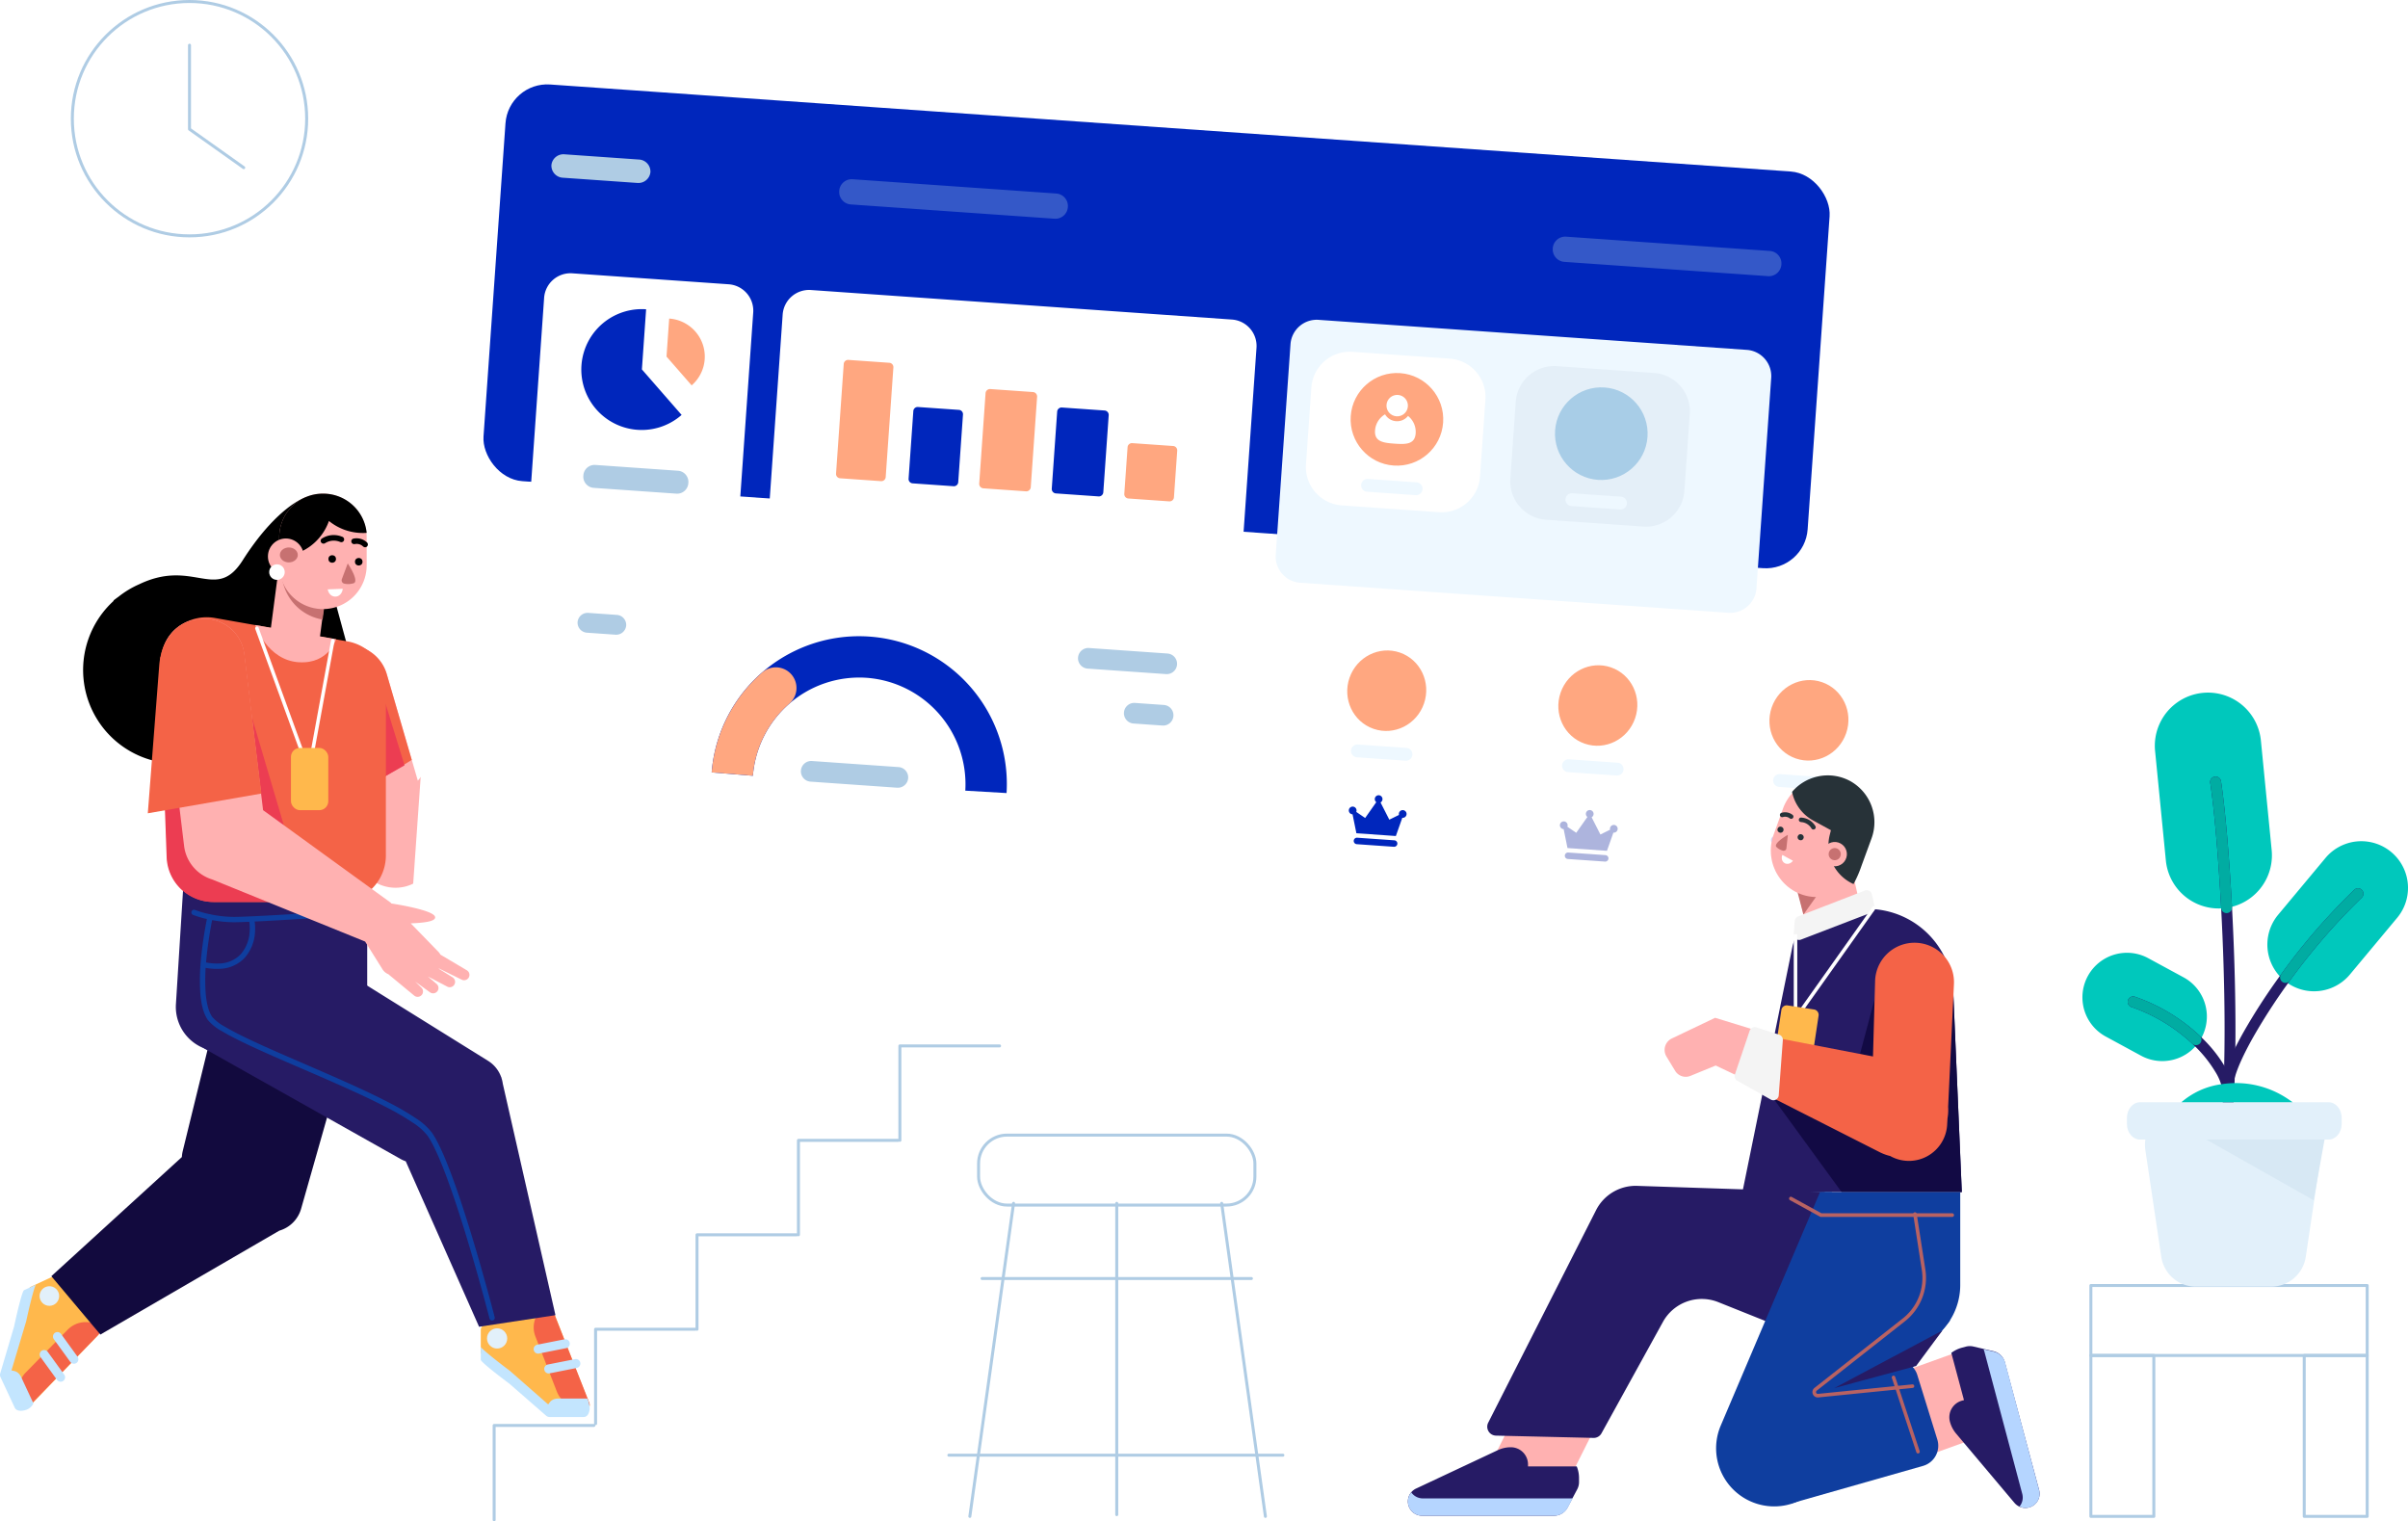 <svg xmlns="http://www.w3.org/2000/svg" xmlns:xlink="http://www.w3.org/1999/xlink" width="805.828" height="509.089" viewBox="0 0 805.828 509.089">
  <defs>
    <filter id="Path" x="201.563" y="42.152" width="272.019" height="209.066" filterUnits="userSpaceOnUse">
      <feOffset dy="3" input="SourceAlpha"/>
      <feGaussianBlur stdDeviation="18" result="blur"/>
      <feFlood flood-color="#3421e5" flood-opacity="0.102"/>
      <feComposite operator="in" in2="blur"/>
      <feComposite in="SourceGraphic"/>
    </filter>
    <filter id="Path-2" x="139.644" y="167.866" width="304.156" height="164.353" filterUnits="userSpaceOnUse">
      <feOffset dy="9" input="SourceAlpha"/>
      <feGaussianBlur stdDeviation="10.5" result="blur-2"/>
      <feFlood flood-color="#3421e5" flood-opacity="0.102"/>
      <feComposite operator="in" in2="blur-2"/>
      <feComposite in="SourceGraphic"/>
    </filter>
    <filter id="Path-3" x="121.969" y="36.586" width="183.898" height="202.904" filterUnits="userSpaceOnUse">
      <feOffset dy="3" input="SourceAlpha"/>
      <feGaussianBlur stdDeviation="18" result="blur-3"/>
      <feFlood flood-color="#3421e5" flood-opacity="0.102"/>
      <feComposite operator="in" in2="blur-3"/>
      <feComposite in="SourceGraphic"/>
    </filter>
    <filter id="Rectangle_969" x="402.941" y="185.643" width="116.574" height="136.986" filterUnits="userSpaceOnUse">
      <feOffset dy="3" input="SourceAlpha"/>
      <feGaussianBlur stdDeviation="8.5" result="blur-4"/>
      <feFlood flood-color="#1d5ae8" flood-opacity="0.161"/>
      <feComposite operator="in" in2="blur-4"/>
      <feComposite in="SourceGraphic"/>
    </filter>
    <filter id="Rectangle_969-2" x="473.768" y="190.596" width="116.574" height="136.986" filterUnits="userSpaceOnUse">
      <feOffset dy="3" input="SourceAlpha"/>
      <feGaussianBlur stdDeviation="8.5" result="blur-5"/>
      <feFlood flood-color="#1d5ae8" flood-opacity="0.161"/>
      <feComposite operator="in" in2="blur-5"/>
      <feComposite in="SourceGraphic"/>
    </filter>
    <filter id="Rectangle_969-3" x="543.598" y="195.479" width="118.569" height="137.125" filterUnits="userSpaceOnUse">
      <feOffset dy="3" input="SourceAlpha"/>
      <feGaussianBlur stdDeviation="8.5" result="blur-6"/>
      <feFlood flood-color="#1d5ae8" flood-opacity="0.161"/>
      <feComposite operator="in" in2="blur-6"/>
      <feComposite in="SourceGraphic"/>
    </filter>
  </defs>
  <g id="Illustration_1" data-name="Illustration 1" transform="translate(-451.17 -256.007)">
    <g id="Group" transform="translate(496.17 304)">
      <g id="tangga" transform="translate(120.364 301.992)">
        <path id="Path-4" data-name="Path" d="M0,31.6V0H33.36" transform="translate(0 127)" fill="none" stroke="#afcce4" stroke-linecap="round" stroke-linejoin="round" stroke-miterlimit="10" stroke-width="1"/>
        <path id="Path-5" data-name="Path" d="M0,31.6V0H33.36" transform="translate(33.945 94.811)" fill="none" stroke="#afcce4" stroke-linecap="round" stroke-linejoin="round" stroke-miterlimit="10" stroke-width="1"/>
        <path id="Path-6" data-name="Path" d="M0,31.6V0H33.36" transform="translate(67.89 63.208)" fill="none" stroke="#afcce4" stroke-linecap="round" stroke-linejoin="round" stroke-miterlimit="10" stroke-width="1"/>
        <path id="Path-7" data-name="Path" d="M0,31.6V0H33.36" transform="translate(101.834 31.604)" fill="none" stroke="#afcce4" stroke-linecap="round" stroke-linejoin="round" stroke-miterlimit="10" stroke-width="1"/>
        <path id="Path-8" data-name="Path" d="M0,31.6V0H33.36" transform="translate(135.779)" fill="none" stroke="#afcce4" stroke-linecap="round" stroke-linejoin="round" stroke-miterlimit="10" stroke-width="1"/>
      </g>
      <g id="kakimeja2" transform="translate(654.702 382.172)">
        <rect id="Rectangle" width="92.47" height="23.41" stroke-width="1" stroke="#afcce4" stroke-linecap="round" stroke-linejoin="round" stroke-miterlimit="10" fill="none"/>
        <rect id="Rectangle-2" data-name="Rectangle" width="21.069" height="53.843" transform="translate(0 23.41)" stroke-width="1" stroke="#afcce4" stroke-linecap="round" stroke-linejoin="round" stroke-miterlimit="10" fill="none"/>
        <rect id="Rectangle-3" data-name="Rectangle" width="21.069" height="53.843" transform="translate(71.401 23.41)" stroke-width="1" stroke="#afcce4" stroke-linecap="round" stroke-linejoin="round" stroke-miterlimit="10" fill="none"/>
      </g>
      <g id="clock" transform="translate(-20.793 -47.493)">
        <circle id="Oval" cx="39.212" cy="39.212" r="39.212" fill="none" stroke="#afcce4" stroke-linecap="round" stroke-linejoin="round" stroke-miterlimit="10" stroke-width="1"/>
        <path id="Path-9" data-name="Path" d="M0,0V28.092L18.143,40.968" transform="translate(39.212 14.631)" fill="none" stroke="#afcce4" stroke-linecap="round" stroke-linejoin="round" stroke-miterlimit="10" stroke-width="1"/>
      </g>
      <g id="chair" transform="translate(272.53 331.84)">
        <path id="Path-10" data-name="Path" d="M14.631,0,0,104.761" transform="translate(7.023 22.825)" fill="none" stroke="#afcce4" stroke-linecap="round" stroke-linejoin="round" stroke-miterlimit="10" stroke-width="1"/>
        <path id="Path-11" data-name="Path" d="M0,0,14.631,104.761" transform="translate(91.3 22.825)" fill="none" stroke="#afcce4" stroke-linecap="round" stroke-linejoin="round" stroke-miterlimit="10" stroke-width="1"/>
        <path id="Path-12" data-name="Path" d="M.5,0V104.175" transform="translate(55.684 22.825)" fill="none" stroke="#afcce4" stroke-linecap="round" stroke-linejoin="round" stroke-miterlimit="10" stroke-width="1"/>
        <path id="Path-13" data-name="Path" d="M0,.5H90.129" transform="translate(11.12 47.491)" fill="none" stroke="#afcce4" stroke-linecap="round" stroke-linejoin="round" stroke-miterlimit="10" stroke-width="1"/>
        <path id="Path-14" data-name="Path" d="M0,.5H111.784" transform="translate(0 106.602)" fill="none" stroke="#afcce4" stroke-linecap="round" stroke-linejoin="round" stroke-miterlimit="10" stroke-width="1"/>
        <rect id="Rectangle-4" data-name="Rectangle" width="92.47" height="23.41" rx="9.5" transform="translate(9.949)" stroke-width="1" stroke="#afcce4" stroke-linecap="round" stroke-linejoin="round" stroke-miterlimit="10" fill="none"/>
      </g>
      <g id="women1" transform="translate(-55 -8)">
        <g id="tangan2" transform="translate(113.094 167.356)">
          <path id="Path-15" data-name="Path" d="M.542,17.228a13.44,13.44,0,1,1,25.8-7.542L36.736,45.335,53.517,24.27,57.129,18.2c.246-5.587.929-16.573,2.489-15.6,1.271.795,1.766,4.986,1.959,8.13l.515-.864.053.041,4.437-7.876a1.791,1.791,0,0,1,3.081-.069l8.165,13.082a1.793,1.793,0,0,1-.143,2.1L70.041,26.33a1.785,1.785,0,0,1-.657.5l-4.565,6.023-24,41.719a13.445,13.445,0,0,1-24.468-3.111Z" transform="translate(0 8.562)" fill="#ffb1b1"/>
          <path id="Path-16" data-name="Path" d="M4.251,13.21a2.253,2.253,0,1,1-3.911-2.23L6.648.845A1.792,1.792,0,0,1,9.76,2.619Z" transform="translate(65.934 0)" fill="#c77171"/>
          <path id="Path-17" data-name="Path" d="M4.221,16.793A2.323,2.323,0,1,1,.565,13.935L12.175.5a1.451,1.451,0,0,1,2.284,1.785Z" transform="translate(68.613 0.833)" fill="#c77171"/>
          <path id="Path-18" data-name="Path" d="M4.218,15A2.44,2.44,0,1,1,.839,11.483L13.609.389a1.588,1.588,0,0,1,2.2,2.286Z" transform="translate(70.699 7.516)" fill="#c77171"/>
          <path id="Path-19" data-name="Path" d="M3.671,13.864a2.243,2.243,0,1,1-2.7-3.577L15.485.265a1.5,1.5,0,0,1,1.8,2.384Z" transform="translate(69.376 15.387)" fill="#c77171"/>
          <path id="Path-20" data-name="Path" d="M34.7,38.365,26.342,9.687a13.44,13.44,0,1,0-25.8,7.542L10.978,53.02Z" transform="translate(0 8.562)" fill="#f46347"/>
          <path id="Path-21" data-name="Path" d="M31.762,28.728,22.91,0,0,5.727,9.893,41.134Z" transform="translate(0.521 20.016)" fill="#ec3d52"/>
        </g>
        <path id="rambut" d="M74.847,0C71.666.795,62.918,6.143,53.376,21.172c-4.772,7.516-9.117,6.781-14.911,5.8C33.422,26.12,27.28,25.082,18.8,29.138a31.251,31.251,0,0,0-6.9,4.144q-.867.62-1.762,1.31l.081.118A31.311,31.311,0,1,0,62.52,60.37l28.727-.135Z" transform="translate(37.816 126.36)"/>
        <g id="kaki1" transform="translate(10 270.679)">
          <path id="Path-22" data-name="Path" d="M17.069.643,30.824,17.076a1.785,1.785,0,0,1-.084,2.387L7.883,43.187A1.8,1.8,0,0,1,4.96,42.7L.167,32.435a1.79,1.79,0,0,1-.094-1.263L4.722,15.5C5.559,11.58,7.4,3.664,8.046,3.362l6.887-3.2A1.8,1.8,0,0,1,17.069.643Z" transform="translate(2.08 116.631)" fill="#ffb84c"/>
          <path id="Path-23" data-name="Path" d="M25.442.544a8.465,8.465,0,0,0-9.025,1.983L2.373,16.86a8.267,8.267,0,0,0,.178,11.768l.008.008a1.791,1.791,0,0,0,.991-.524L26.571,4.371a1.775,1.775,0,0,0,.084-2.387Z" transform="translate(6.248 131.731)" fill="#f46347"/>
          <path id="Path-24" data-name="Path" d="M11.976,0,8.04,1.827c-.651.3-2.486,8.224-3.323,12.146L.074,29.653a1.783,1.783,0,0,0,.094,1.263l4.79,10.272c.407.876,1.8,1.345,3.846.655,1.532-.517,2.445-2.013,2.342-2.235L7.11,30.952C5.86,28.271,3.745,29,3.875,28.562l4.883-16.32C9.54,8.625,11.146,1.745,11.976,0Z" transform="translate(0 119.235)" fill="#c3e5fe"/>
          <path id="Path-25" data-name="Path" d="M7.887,10.325a1.489,1.489,0,0,1-2.081-.334L.284,2.365A1.491,1.491,0,1,1,2.7.617L8.221,8.243A1.491,1.491,0,0,1,7.887,10.325Z" transform="translate(17.72 135.066)" fill="#c3e5fe"/>
          <path id="Path-26" data-name="Path" d="M7.887,10.325a1.49,1.49,0,0,1-2.081-.332L.284,2.365A1.491,1.491,0,0,1,2.7.616L8.221,8.243A1.489,1.489,0,0,1,7.887,10.325Z" transform="translate(13.28 141.078)" fill="#c3e5fe"/>
          <circle id="Oval-2" data-name="Oval" cx="3.28" cy="3.28" r="3.28" transform="translate(18.115 118.65) rotate(65.046)" fill="#e2f0fa"/>
          <path id="Path-27" data-name="Path" d="M76.824,1.948A10.757,10.757,0,0,0,60.215,8.2L43.973,74.49a10.755,10.755,0,0,0-.295,2.016L0,116.371,16.407,135.9,76.29,101.134a10.686,10.686,0,0,0,7.307-7.37L102.163,28.47a10.735,10.735,0,0,0-4.18-11.734Z" transform="translate(17.181 0)" fill="#120a3e"/>
        </g>
        <path id="pinggul" d="M2.41,13.911A14.882,14.882,0,0,1,18.168.026L50.011,1.893A14.866,14.866,0,0,1,64.042,16.7V52.854A14.871,14.871,0,0,1,49.135,67.688H14.909A14.865,14.865,0,0,1,.029,51.931Z" transform="translate(68.839 244.126)" fill="#261b65"/>
        <g id="badan" transform="translate(63.63 166.544)">
          <path id="Path-28" data-name="Path" d="M.011,16.122A15.541,15.541,0,0,1,18.237.241L62.662,8.088A15.546,15.546,0,0,1,75.5,23.4V79.733a15.543,15.543,0,0,1-15.536,15.55H17.876A15.542,15.542,0,0,1,2.349,80.3Z" transform="translate(0 0)" fill="#f46347"/>
          <path id="Path-29" data-name="Path" d="M14.741,12.472C4.032,11.892,0,0,0,0L27.075,4.751S24.69,13.009,14.741,12.472Z" transform="translate(31.762 2.603)" fill="#ffb1b1"/>
          <path id="Path-30" data-name="Path" d="M48.944,86.953H17.623A15.54,15.54,0,0,1,2.137,71.93L.482,26.248,0,5.1,23.244,0Z" transform="translate(0 8.331)" fill="#ec3d52"/>
          <path id="Path-31" data-name="Path" d="M.386.037a.586.586,0,0,1,.757.353L17.808,46.1,25.384,4.667a.591.591,0,1,1,1.161.217L18.578,48.456a.589.589,0,0,1-1.134.1L.036.8A.6.6,0,0,1,.386.037Z" transform="translate(31.762 3.124)" fill="#fff"/>
          <rect id="Rectangle-5" data-name="Rectangle" width="12.496" height="20.827" rx="3" transform="translate(43.737 43.737)" fill="#ffb84c"/>
        </g>
        <g id="kaki2" transform="translate(73.523 264.431)">
          <path id="Path-32" data-name="Path" d="M1.34,5.577,22.188.061a1.8,1.8,0,0,1,2.144,1.086L36.323,31.92a1.8,1.8,0,0,1-1.681,2.445H23.228a1.809,1.809,0,0,1-1.193-.449L9.685,23.066C6.457,20.646,0,15.63,0,14.911v-7.6A1.8,1.8,0,0,1,1.34,5.577Z" transform="translate(97.365 133.293)" fill="#ffb84c"/>
          <path id="Path-33" data-name="Path" d="M2.558.539a8.174,8.174,0,0,0-2,8.894L7.781,28a8.486,8.486,0,0,0,10.89,4.78l.011,0a1.722,1.722,0,0,0-.062-1.106L6.554,1.137A1.822,1.822,0,0,0,4.4.06Z" transform="translate(115.069 133.293)" fill="#f46347"/>
          <path id="Path-34" data-name="Path" d="M0,0V4.277c0,.707,6.407,5.648,9.61,8.03L21.866,22.988a1.8,1.8,0,0,0,1.185.442H34.378c.965,0,1.771-.589,2.069-2.652,0-1.767-.652-3.535-.9-3.535H26.006c-2.956,0-3.188,2.192-3.528,1.9L9.741,7.974C6.792,5.769,1.234,1.469,0,0Z" transform="translate(97.365 146.31)" fill="#c3e5fe"/>
          <path id="Path-35" data-name="Path" d="M5.417,15.585A10.765,10.765,0,0,0,5.469,34.3L70.51,70.89a10.71,10.71,0,0,0,1.75.788L96.8,127.045l25.559-3.879L104.733,45.7a10.953,10.953,0,0,0-.426-1.873l-.077-.338-.03.025a10.626,10.626,0,0,0-4.43-5.477L41.218,1.611A10.659,10.659,0,0,0,30.3,1.4Z" transform="translate(0 12.496)" fill="#261b65"/>
          <path id="Path-36" data-name="Path" d="M12.056,1.222a1.506,1.506,0,0,1-1.166,1.766L1.754,4.8A1.476,1.476,0,0,1,.027,3.6,1.5,1.5,0,0,1,1.194,1.837L10.33.028A1.476,1.476,0,0,1,12.056,1.222Z" transform="translate(115.069 143.706)" fill="#c3e5fe"/>
          <path id="Path-37" data-name="Path" d="M12.056,1.22a1.506,1.506,0,0,1-1.167,1.766L1.754,4.8A1.475,1.475,0,0,1,.027,3.6,1.506,1.506,0,0,1,1.193,1.836L10.33.028A1.476,1.476,0,0,1,12.056,1.22Z" transform="translate(118.606 150.338)" fill="#c3e5fe"/>
          <circle id="Oval-3" data-name="Oval" cx="3.384" cy="3.384" r="3.384" transform="translate(99.45 140.061)" fill="#e2f0fa"/>
          <path id="Shape" d="M100.638,137.458h0a.894.894,0,0,1-.864-.672l-.037-.141c-.024-.095-.06-.234-.109-.418l-.073-.279c-.091-.347-.206-.788-.345-1.317-.316-1.2-.844-3.174-1.559-5.793-1.2-4.407-3.1-11.17-5.274-18.366-2.437-8.056-4.715-14.959-6.771-20.517-2.552-6.9-4.754-11.715-6.545-14.3a19.66,19.66,0,0,0-5-4.445,86.249,86.249,0,0,0-8.76-5.1C58.508,62.574,49.98,58.8,41.776,55.238q-1.879-.815-3.749-1.622l-.9-.388-.064-.027c-6.757-2.918-13.139-5.674-18.45-8.2-3.559-1.691-6.3-3.116-8.368-4.358a15.953,15.953,0,0,1-4.727-3.752c-1.384-1.97-2.241-5.051-2.546-9.157a69.608,69.608,0,0,1,.267-11.457c.369-3.917.93-7.528,1.335-9.867.184-1.063.374-2.1.567-3.07l.023-.112c.009-.047.018-.089.026-.129A33.669,33.669,0,0,1,.562,1.724.893.893,0,0,1,.065.562a.891.891,0,0,1,1.16-.5A31.814,31.814,0,0,0,6.2,1.492h.039a1,1,0,0,1,.2.021.93.93,0,0,1,.209.074,38.777,38.777,0,0,0,7.64.8C20.181,2.386,44.483.827,56.511,0l.06,0a.9.9,0,0,1,.892.834.892.892,0,0,1-.83.952c-12.054.826-36.416,2.388-42.341,2.388a40.3,40.3,0,0,1-7.35-.71l0,.016c-.014.067-.028.136-.042.21-.1.5-.3,1.548-.559,3.027-.4,2.321-.955,5.894-1.317,9.73A67.8,67.8,0,0,0,4.758,27.6c.281,3.777,1.03,6.556,2.226,8.259a14.776,14.776,0,0,0,4.182,3.247c2.022,1.212,4.709,2.611,8.217,4.277,5.317,2.526,11.692,5.278,18.442,8.193l1.053.455L42.486,53.6c8.233,3.57,16.794,7.364,23.634,10.92a87.8,87.8,0,0,1,8.942,5.211,21,21,0,0,1,5.467,4.9c1.876,2.713,4.147,7.659,6.752,14.7,2.066,5.588,4.356,12.525,6.805,20.619,1.74,5.752,3.518,11.947,5.286,18.412.568,2.078,1.123,4.14,1.562,5.808.182.684.324,1.227.417,1.587l0,.008,0,.007.055.212q.033.127.054.209l.036.143s0,0-.843.219l.844-.217a.895.895,0,0,1-.865,1.118Z" transform="translate(0.521 0)" fill="#0f3e9f"/>
          <path id="Path-38" data-name="Path" d="M16.367.021a.9.9,0,0,1,1.075.687L16.559.9l.883-.191V.718l0,.02q.005.025.014.07c.012.06.027.144.044.252.035.215.08.523.116.906a17.638,17.638,0,0,1,.026,3.08,14.226,14.226,0,0,1-3.423,8.414,11.982,11.982,0,0,1-8.654,3.707,19.2,19.2,0,0,1-3.454-.172c-.437-.061-.791-.126-1.038-.177-.124-.026-.221-.048-.289-.063l-.08-.019L.688,16.73l-.007,0h0s0,0,.226-.87l-.227.869a.9.9,0,1,1,.453-1.737h0l.013,0,.059.014c.053.012.135.03.242.052.214.044.53.1.926.159a17.428,17.428,0,0,0,3.123.156,10.189,10.189,0,0,0,7.378-3.1A12.438,12.438,0,0,0,15.846,4.9a15.823,15.823,0,0,0-.022-2.765c-.033-.342-.071-.611-.1-.791-.015-.091-.027-.159-.036-.2,0-.022-.007-.039-.009-.048V1.089h0A.9.9,0,0,1,16.367.021Z" transform="translate(4.165 2.603)" fill="#0f3e9f"/>
        </g>
        <g id="kepala" transform="translate(99.93 125.189)">
          <path id="Path-39" data-name="Path" d="M2.432,7.253a8.332,8.332,0,0,1,16.524,2.16L16.521,28.044,0,25.856Z" transform="translate(0.542 20.445)" fill="#ffb1b1"/>
          <path id="Path-40" data-name="Path" d="M13.718,24.472A16.447,16.447,0,0,1,0,8.167V2.672A9.086,9.086,0,0,1,7.642.082a9.284,9.284,0,0,1,7.9,10.447Z" transform="translate(4.315 17.667)" fill="#c77171"/>
          <path id="Path-41" data-name="Path" d="M0,14.753a14.632,14.632,0,1,1,29.263,0v9.121A14.632,14.632,0,1,1,0,23.874Z" transform="translate(3.512)" fill="#ffb1b1"/>
          <path id="Path-42" data-name="Path" d="M0,21.069A17.849,17.849,0,0,0,16.636,9.144a17.92,17.92,0,0,0,11.357,4.025c.426,0,.85-.015,1.269-.043A14.6,14.6,0,0,0,14.663,0,14.576,14.576,0,0,0,0,14.486Z" transform="translate(3.512)"/>
          <circle id="Oval-4" data-name="Oval" cx="6" cy="6" r="6" transform="translate(-0.269 15.01)" fill="#ffb1b1"/>
          <ellipse id="Oval-5" data-name="Oval" cx="3" cy="2.5" rx="3" ry="2.5" transform="translate(3.731 18.01)" fill="#c77171"/>
          <circle id="Oval-6" data-name="Oval" cx="2.603" cy="2.603" r="2.603" transform="translate(0.149 23.652)" fill="#fff"/>
        </g>
        <g id="wajah" transform="translate(117.307 139.05)">
          <circle id="Oval-7" data-name="Oval" cx="1.263" cy="1.263" r="1.263" transform="translate(2.552 6.789) rotate(-2.186)"/>
          <circle id="Oval-8" data-name="Oval" cx="1.263" cy="1.263" r="1.263" transform="translate(11.434 7.714) rotate(-2.186)"/>
          <path id="Path-43" data-name="Path" d="M4.095,6.609C5.548,5.9,3.321,1.909,2.027,0L.08,5.223A1.143,1.143,0,0,0,.952,6.791,6.135,6.135,0,0,0,4.095,6.609Z" transform="translate(7.031 9.488)" fill="#c77171"/>
          <path id="Shape-2" data-name="Shape" d="M14.869,4.08a.967.967,0,0,1-.624-.229l-.192-.162A3.084,3.084,0,0,0,11.534,3l-.155.026a.96.96,0,0,1-1.105-.762.912.912,0,0,1,.147-.7.921.921,0,0,1,.608-.384l.153-.027a5.011,5.011,0,0,1,4.093,1.125l.192.162a.939.939,0,0,1,.333.647.911.911,0,0,1-.22.672A.934.934,0,0,1,14.869,4.08ZM.962,2.874a.971.971,0,0,1-.821-.456.924.924,0,0,1-.115-.712.911.911,0,0,1,.424-.57L.661,1.01A7.242,7.242,0,0,1,4.358,0,7.356,7.356,0,0,1,6.851.435L7.227.57a.945.945,0,0,1,.583,1.2.929.929,0,0,1-.878.614.959.959,0,0,1-.325-.057l-.376-.134A5.448,5.448,0,0,0,4.385,1.87a5.342,5.342,0,0,0-2.731.747l-.211.125A.942.942,0,0,1,.962,2.874Z" transform="translate(0 0)"/>
          <path id="Path-44" data-name="Path" d="M5.048,0,0,.193C.664,3.537,4.642,3.385,5.048,0Z" transform="translate(2.352 17.978)" fill="#fff"/>
        </g>
        <g id="Groupe_1594" data-name="Groupe 1594" transform="matrix(0.998, 0.07, -0.07, 0.998, 168.416, -27.761)">
          <rect id="Rectangle_1" data-name="Rectangle 1" width="471" height="312" rx="14" transform="translate(-0.26 0.199)" fill="#fff"/>
          <rect id="Rectangle_2" data-name="Rectangle 2" width="444" height="133" rx="14" transform="translate(12.74 14.199)" fill="#0026bc"/>
          <path id="Path-45" data-name="Path" d="M0,3.923A4.041,4.041,0,0,1,4.15,0h24.9A4.041,4.041,0,0,1,33.2,3.923a4.042,4.042,0,0,1-4.15,3.925H4.15A4.042,4.042,0,0,1,0,3.923Z" transform="translate(29.047 37.157)" fill="#afcce4"/>
          <path id="Path-46" data-name="Path" d="M0,4.226A4.186,4.186,0,0,1,4.145,0H72.523a4.186,4.186,0,0,1,4.145,4.226,4.185,4.185,0,0,1-4.145,4.225H4.145A4.185,4.185,0,0,1,0,4.226Z" transform="translate(125.683 38.731)" fill="#afcce4" opacity="0.3"/>
          <path id="Path-47" data-name="Path" d="M0,4.226A4.186,4.186,0,0,1,4.145,0H72.523a4.186,4.186,0,0,1,4.145,4.226,4.185,4.185,0,0,1-4.145,4.225H4.145A4.185,4.185,0,0,1,0,4.226Z" transform="translate(365.119 41.193)" fill="#afcce4" opacity="0.3"/>
          <g id="Groupe_1552" data-name="Groupe 1552" transform="translate(108.836 73.507)">
            <g transform="matrix(1, -0.07, 0.07, 1, -267.72, -74.66)" filter="url(#Path)">
              <path id="Path-48" data-name="Path" d="M0,8.8A8.812,8.812,0,0,1,8.824,0h140.46a8.813,8.813,0,0,1,8.824,8.8V81.457a8.813,8.813,0,0,1-8.824,8.8H8.824A8.812,8.812,0,0,1,0,81.457Z" transform="matrix(1, 0.07, -0.07, 1, 261.86, 93.15)" fill="#fff"/>
            </g>
            <path id="Path-49" data-name="Path" d="M0,1.471A1.459,1.459,0,0,1,1.448,0H15.2a1.46,1.46,0,0,1,1.448,1.471V38.217A1.46,1.46,0,0,1,15.2,39.688H1.448A1.459,1.459,0,0,1,0,38.217Z" transform="translate(22.403 25.604)" fill="#ffa780"/>
            <path id="Path-50" data-name="Path" d="M0,1.462A1.456,1.456,0,0,1,1.448,0H15.2a1.455,1.455,0,0,1,1.448,1.462V24.141A1.456,1.456,0,0,1,15.2,25.6H1.448A1.457,1.457,0,0,1,0,24.141Z" transform="translate(46.728 39.688)" fill="#0026bc"/>
            <path id="Path-51" data-name="Path" d="M0,1.479A1.492,1.492,0,0,1,1.5,0H15.78a1.492,1.492,0,0,1,1.5,1.479V31.807a1.493,1.493,0,0,1-1.5,1.479H1.5A1.493,1.493,0,0,1,0,31.807Z" transform="translate(70.413 32.007)" fill="#ffa780"/>
            <path id="Path-52" data-name="Path" d="M0,1.478A1.49,1.49,0,0,1,1.5,0H15.78a1.491,1.491,0,0,1,1.5,1.478V27.328a1.491,1.491,0,0,1-1.5,1.478H1.5A1.49,1.49,0,0,1,0,27.328Z" transform="translate(94.737 36.486)" fill="#0026bc"/>
            <path id="Path-53" data-name="Path" d="M0,1.485A1.466,1.466,0,0,1,1.448,0H15.2a1.466,1.466,0,0,1,1.446,1.485V17.078A1.466,1.466,0,0,1,15.2,18.563H1.448A1.466,1.466,0,0,1,0,17.078Z" transform="translate(119.062 46.729)" fill="#ffa780"/>
          </g>
          <g id="Groupe_1556" data-name="Groupe 1556" transform="translate(31.046 176.399)">
            <path id="Path-54" data-name="Path" d="M0,4.226A4.186,4.186,0,0,1,4.146,0H48.373a4.186,4.186,0,0,1,4.146,4.226,4.186,4.186,0,0,1-4.146,4.226H4.146A4.186,4.186,0,0,1,0,4.226Z" transform="translate(20.335 17.823)" fill="rgba(255,255,255,0.3)"/>
            <path id="Path-55" data-name="Path" d="M0,4.226A4.2,4.2,0,0,1,4.176,0H54.985a4.2,4.2,0,0,1,4.176,4.226,4.2,4.2,0,0,1-4.176,4.226H4.176A4.2,4.2,0,0,1,0,4.226Z" transform="translate(7.054 80.607)" fill="rgba(255,255,255,0.3)"/>
            <g transform="matrix(1, -0.07, 0.07, 1, -189.93, -177.55)" filter="url(#Path-2)">
              <path id="Path-56" data-name="Path" d="M0,8.3A8.3,8.3,0,0,1,8.3,0h219.2a8.3,8.3,0,0,1,8.3,8.3V76.813a8.3,8.3,0,0,1-8.3,8.3H8.3a8.3,8.3,0,0,1-8.3-8.3Z" transform="matrix(1, 0.07, -0.07, 1, 177.08, 190.37)" fill="#fff"/>
            </g>
            <path id="Path-57" data-name="Path" d="M49.44,13.829A35.7,35.7,0,0,0,13.828,49.175L0,49.012a49.442,49.442,0,0,1,98.88,0l-13.829.163A35.694,35.694,0,0,0,49.44,13.829Z" transform="translate(65.69 14.521)" fill="#0026bc"/>
            <path id="Path-58" data-name="Path" d="M24.316,2.024a6.917,6.917,0,0,0-9.779,0A49.559,49.559,0,0,0,0,36.566l13.828.163A35.728,35.728,0,0,1,24.316,11.8,6.916,6.916,0,0,0,24.316,2.024Z" transform="translate(65.689 26.968)" fill="#ffa780"/>
            <path id="Path-59" data-name="Path" d="M0,3.448A3.454,3.454,0,0,1,3.458,0H29.744a3.449,3.449,0,1,1,0,6.9H3.458A3.454,3.454,0,0,1,0,3.448Z" transform="translate(185.247 13.207)" fill="#afcce4"/>
            <path id="Path-60" data-name="Path" d="M13.144,6.9H3.459a3.45,3.45,0,1,1,0-6.9h9.684a3.45,3.45,0,1,1,0,6.9Z" transform="translate(201.847 30.455)" fill="#afcce4"/>
            <path id="Path-61" data-name="Path" d="M12.9,6.64H3.4A3.36,3.36,0,0,1,0,3.32,3.359,3.359,0,0,1,3.4,0H12.9a3.359,3.359,0,0,1,3.4,3.32A3.36,3.36,0,0,1,12.9,6.64Z" transform="translate(17.424 13.207)" fill="#afcce4"/>
            <path id="Path-62" data-name="Path" d="M0,3.457A3.457,3.457,0,0,1,3.458,0H32.5a3.457,3.457,0,1,1,0,6.915H3.458A3.458,3.458,0,0,1,0,3.457Z" transform="translate(95.425 57.393)" fill="#afcce4"/>
          </g>
          <g id="Groupe_1553" data-name="Groupe 1553" transform="translate(29.047 73.507)">
            <g transform="matrix(1, -0.07, 0.07, 1, -187.93, -74.66)" filter="url(#Path-3)">
              <path id="Path-63" data-name="Path" d="M0,8.8A8.807,8.807,0,0,1,8.814,0H60.96a8.806,8.806,0,0,1,8.813,8.8V81.457a8.806,8.806,0,0,1-8.813,8.8H8.814A8.807,8.807,0,0,1,0,81.457Z" transform="matrix(1, 0.07, -0.07, 1, 182.26, 87.59)" fill="#fff"/>
            </g>
            <path id="Path-64" data-name="Path" d="M34.565,34.421A20.206,20.206,0,1,1,10.7,2.38,20.316,20.316,0,0,1,20.248,0V20.164Z" transform="translate(14.723 13.443)" fill="#0026bc"/>
            <path id="Path-65" data-name="Path" d="M0,0A12.846,12.846,0,0,1,7.113,2.148,12.758,12.758,0,0,1,11.827,7.87a12.7,12.7,0,0,1,.73,7.366,12.745,12.745,0,0,1-3.5,6.527L0,12.748Z" transform="translate(42.887 16.003)" fill="#ffa780"/>
            <path id="Path-66" data-name="Path" d="M0,3.841A3.757,3.757,0,0,1,3.668,0H31.539a3.757,3.757,0,0,1,3.668,3.841,3.757,3.757,0,0,1-3.668,3.841H3.668A3.757,3.757,0,0,1,0,3.841Z" transform="translate(17.923 66.572)" fill="#afcce4"/>
          </g>
          <path id="Path-67" data-name="Path" d="M0,8.594A8.8,8.8,0,0,1,9,0H152.188a8.8,8.8,0,0,1,9,8.594v70.96a8.8,8.8,0,0,1-9,8.594H9a8.8,8.8,0,0,1-9-8.594Z" transform="translate(279.853 74.738)" fill="#eef8ff"/>
          <g id="Groupe_1" data-name="Groupe 1" transform="translate(287.83 84.612)">
            <path id="Path-68" data-name="Path" d="M0,12.873A12.873,12.873,0,0,1,12.873,0H45.486A12.873,12.873,0,0,1,58.359,12.873V38.62A12.874,12.874,0,0,1,45.486,51.493H12.873A12.874,12.874,0,0,1,0,38.62Z" transform="translate(0 0)" fill="#fff"/>
            <ellipse id="Oval-9" data-name="Oval" cx="15.491" cy="15.491" rx="15.491" ry="15.491" transform="translate(13.801 5.998)" fill="#ffa780"/>
            <ellipse id="Oval-10" data-name="Oval" cx="3.585" cy="3.585" rx="3.585" ry="3.585" transform="translate(25.476 13.321)" fill="#fff"/>
            <path id="Path-69" data-name="Path" d="M2.961,0A6.806,6.806,0,0,0,0,5.619C0,9.381,3.05,9.562,6.811,9.562s6.811-.181,6.811-3.943A6.805,6.805,0,0,0,10.661,0,4.655,4.655,0,0,1,6.811,2.035,4.654,4.654,0,0,1,2.961,0Z" transform="translate(22.251 20.095)" fill="#fff"/>
            <path id="Path-70" data-name="Path" d="M0,2.145A2.146,2.146,0,0,1,2.145,0H18.452a2.145,2.145,0,0,1,0,4.291H2.145A2.146,2.146,0,0,1,0,2.145Z" transform="translate(18.881 42.052)" fill="#eef8ff"/>
          </g>
          <g id="Groupe_1554" data-name="Groupe 1554" transform="translate(356.359 84.612)">
            <path id="Path-71" data-name="Path" d="M0,12.873A12.873,12.873,0,0,1,12.873,0H45.486A12.873,12.873,0,0,1,58.359,12.873V38.62A12.874,12.874,0,0,1,45.486,51.493H12.873A12.874,12.874,0,0,1,0,38.62Z" transform="translate(0 0)" fill="#e4eff8"/>
            <ellipse id="Oval-11" data-name="Oval" cx="15.491" cy="15.491" rx="15.491" ry="15.491" transform="translate(13.801 5.998)" fill="#a8cde7"/>
            <path id="Path-72" data-name="Path" d="M0,2.145A2.146,2.146,0,0,1,2.145,0H18.452a2.145,2.145,0,0,1,0,4.291H2.145A2.146,2.146,0,0,1,0,2.145Z" transform="translate(18.881 42.052)" fill="#eef8ff"/>
          </g>
          <g id="Groupe_1557" data-name="Groupe 1557" transform="translate(289.116 176.6)">
            <g transform="matrix(1, -0.07, 0.07, 1, -448, -177.75)" filter="url(#Rectangle_969)">
              <rect id="Rectangle_969-4" data-name="Rectangle 969" width="60" height="82" rx="11" transform="matrix(1, 0.07, -0.07, 1, 434.16, 208.14)" fill="#fff"/>
            </g>
            <g id="ornament1" transform="matrix(0.966, 0.259, -0.259, 0.966, 21.722, 3.838)">
              <ellipse id="Oval-12" data-name="Oval" cx="13.177" cy="13.491" rx="13.177" ry="13.491" transform="translate(0)" fill="#ffa780"/>
            </g>
            <path id="Path-73" data-name="Path" d="M0,2.145A2.146,2.146,0,0,1,2.145,0H18.452a2.145,2.145,0,0,1,0,4.291H2.145A2.146,2.146,0,0,1,0,2.145Z" transform="translate(20.429 38.909)" fill="#eef8ff"/>
            <g id="royal-crown-svgrepo-com" transform="translate(21.104 55.347)">
              <path id="Tracé_230" data-name="Tracé 230" d="M135.494,809.135a1.084,1.084,0,0,0-1.085-1.085H121.985a1.085,1.085,0,1,0,0,2.169H134.41A1.085,1.085,0,0,0,135.494,809.135Z" transform="translate(-118.516 -793.375)" fill="#0026bc"/>
              <path id="Tracé_231" data-name="Tracé 231" d="M1.292,70.831a.448.448,0,0,0,.051,0l1.72,6.223H16.3l1.72-6.223.051,0a1.29,1.29,0,1,0-1.29-1.29,1.255,1.255,0,0,0,.063.4l-3.11,1.818L10.4,66.214a1.29,1.29,0,1,0-1.424,0L5.63,71.756,2.52,69.937a1.313,1.313,0,0,0,.063-.4,1.291,1.291,0,1,0-1.292,1.29Z" transform="translate(-0.002 -63.85)" fill="#0026bc"/>
            </g>
          </g>
          <g id="Groupe_1558" data-name="Groupe 1558" transform="translate(359.347 176.6)">
            <g transform="matrix(1, -0.07, 0.07, 1, -518.23, -177.75)" filter="url(#Rectangle_969-2)">
              <rect id="Rectangle_969-5" data-name="Rectangle 969" width="60" height="82" rx="11" transform="matrix(1, 0.07, -0.07, 1, 504.99, 213.1)" fill="#fff"/>
            </g>
            <g id="ornament1-2" data-name="ornament1" transform="matrix(0.966, 0.259, -0.259, 0.966, 22.276, 3.838)">
              <ellipse id="Oval-13" data-name="Oval" cx="13.177" cy="13.491" rx="13.177" ry="13.491" transform="translate(0)" fill="#ffa780"/>
            </g>
            <path id="Path-74" data-name="Path" d="M0,2.145A2.146,2.146,0,0,1,2.145,0H18.452a2.145,2.145,0,0,1,0,4.291H2.145A2.146,2.146,0,0,1,0,2.145Z" transform="translate(20.982 38.909)" fill="#eef8ff"/>
            <g id="royal-crown-svgrepo-com-2" data-name="royal-crown-svgrepo-com" transform="translate(21.657 55.347)" opacity="0.71">
              <path id="Tracé_230-2" data-name="Tracé 230" d="M135.494,809.135a1.084,1.084,0,0,0-1.085-1.085H121.985a1.085,1.085,0,1,0,0,2.169H134.41A1.085,1.085,0,0,0,135.494,809.135Z" transform="translate(-118.516 -793.375)" fill="#8c96cf"/>
              <path id="Tracé_231-2" data-name="Tracé 231" d="M1.292,70.831a.448.448,0,0,0,.051,0l1.72,6.223H16.3l1.72-6.223.051,0a1.29,1.29,0,1,0-1.29-1.29,1.255,1.255,0,0,0,.063.4l-3.11,1.818L10.4,66.214a1.29,1.29,0,1,0-1.424,0L5.63,71.756,2.52,69.937a1.313,1.313,0,0,0,.063-.4,1.291,1.291,0,1,0-1.292,1.29Z" transform="translate(-0.002 -63.85)" fill="#8c96cf"/>
            </g>
          </g>
          <g id="Groupe_1559" data-name="Groupe 1559" transform="translate(429.577 176.6)">
            <g transform="matrix(1, -0.07, 0.07, 1, -588.46, -177.75)" filter="url(#Rectangle_969-3)">
              <rect id="Rectangle_969-6" data-name="Rectangle 969" width="62" height="82" rx="11" transform="matrix(1, 0.07, -0.07, 1, 574.82, 217.98)" fill="#fff"/>
            </g>
            <g id="ornament1-3" data-name="ornament1" transform="matrix(0.966, 0.259, -0.259, 0.966, 22.829, 3.838)">
              <ellipse id="Oval-14" data-name="Oval" cx="13.177" cy="13.491" rx="13.177" ry="13.491" transform="translate(0)" fill="#ffa780"/>
            </g>
            <path id="Path-75" data-name="Path" d="M0,2.145A2.146,2.146,0,0,1,2.145,0H18.452a2.145,2.145,0,0,1,0,4.291H2.145A2.146,2.146,0,0,1,0,2.145Z" transform="translate(21.536 38.909)" fill="#eef8ff"/>
            <g id="royal-crown-svgrepo-com-3" data-name="royal-crown-svgrepo-com" transform="translate(22.211 55.347)">
              <path id="Tracé_230-3" data-name="Tracé 230" d="M135.494,809.135a1.084,1.084,0,0,0-1.085-1.085H121.985a1.085,1.085,0,1,0,0,2.169H134.41A1.085,1.085,0,0,0,135.494,809.135Z" transform="translate(-118.516 -793.375)" fill="#d0d6fe"/>
              <path id="Tracé_231-3" data-name="Tracé 231" d="M1.292,70.831a.448.448,0,0,0,.051,0l1.72,6.223H16.3l1.72-6.223.051,0a1.29,1.29,0,1,0-1.29-1.29,1.255,1.255,0,0,0,.063.4l-3.11,1.818L10.4,66.214a1.29,1.29,0,1,0-1.424,0L5.63,71.756,2.52,69.937a1.313,1.313,0,0,0,.063-.4,1.291,1.291,0,1,0-1.292,1.29Z" transform="translate(-0.002 -63.85)" fill="#d0d6fe"/>
            </g>
          </g>
        </g>
        <g id="tangan1" transform="translate(59.464 167.065)">
          <path id="Path-76" data-name="Path" d="M.1,15.129A13.413,13.413,0,0,1,11.8.2l.853-.1A13.408,13.408,0,0,1,27.573,11.8l6.315,52.243L76.551,94.959l.3.313c1.258.192,14.024,2.19,14.59,4.457.4,1.592-3.934,2.014-8.134,2.191l9.227,9.5a4.2,4.2,0,0,1,.707.969l8.824,5.225a1.792,1.792,0,0,1-1.705,3.15l-7.618-3.75-.068.078,4.626,2.886a1.792,1.792,0,0,1-1.778,3.109L89.038,119.7l2.91,2.472a1.792,1.792,0,0,1-2.212,2.817l-4.942-3.583,2.123,2.065a1.8,1.8,0,0,1-2.395,2.671l-8.709-7.2-.023-.019a4.168,4.168,0,0,1-2.069-1.845l-5.685-9.071L16.824,87.215A13.413,13.413,0,0,1,7.455,76Z" transform="translate(4.687 0)" fill="#ffb1b1"/>
          <path id="Path-77" data-name="Path" d="M38.009,58.479,0,65.084,3.812,15.722c.6-8.078,5.2-14.627,12.62-15.52l.86-.1a13.511,13.511,0,0,1,15.05,11.75Z" transform="translate(0 0)" fill="#f46347"/>
        </g>
      </g>
      <g id="plant1" transform="translate(651.778 183.77)">
        <path id="Path-78" data-name="Path" d="M.086,19.533a17.789,17.789,0,1,1,35.408-3.481L39.1,52.7A17.789,17.789,0,1,1,3.692,56.186Z" transform="translate(24.328 0)" fill="#00c8bc"/>
        <path id="Path-79" data-name="Path" d="M1.543.022A1.826,1.826,0,0,1,3.626,1.544C4.914,9.836,6.342,25.657,7.314,43.8c1.311,24.432,1.791,53.254-.07,73.783a1.822,1.822,0,0,1-3.629-.33c1.838-20.263,1.369-48.875.059-73.258C2.7,25.886,1.285,10.21.021,2.1A1.824,1.824,0,0,1,1.543.022Z" transform="translate(42.841 28.088)" fill="#261b65"/>
        <path id="Path-80" data-name="Path" d="M1.543.022A1.826,1.826,0,0,1,3.626,1.544C4.914,9.836,6.342,25.657,7.314,43.8a1.823,1.823,0,0,1-3.64.2C2.7,25.886,1.285,10.21.021,2.1A1.824,1.824,0,0,1,1.543.022Z" transform="translate(42.841 28.088)" fill="#01aca2"/>
        <path id="Path-81" data-name="Path" d="M.13,13.432A11.705,11.705,0,0,1,11.706,0H47.559A11.705,11.705,0,0,1,59.136,13.432L53.81,49.118A11.707,11.707,0,0,1,42.233,59.1h-25.2A11.707,11.707,0,0,1,5.456,49.118Z" transform="translate(21.031 139.672)" fill="#e2f0fa"/>
        <path id="Path-82" data-name="Path" d="M0,5.206C0,2.33,1.966,0,4.389,0H67.48c2.411,0,4.378,2.33,4.378,5.206V7.29c0,2.875-1.966,5.206-4.378,5.206H4.389C1.966,12.5,0,10.165,0,7.29Z" transform="translate(14.992 137.069)" fill="#e2f0fa"/>
        <path id="Path-83" data-name="Path" d="M35.923,20.306,39.575,0H0Z" transform="translate(41.551 149.565)" fill="#d7e8f4"/>
        <path id="Path-84" data-name="Path" d="M19.439,5.616a15.621,15.621,0,1,1,24,20.008L27.621,44.594a15.621,15.621,0,1,1-24-20.008Z" transform="translate(61.991 49.728)" fill="#00c8bc"/>
        <path id="Path-85" data-name="Path" d="M7.805,28.025A14.913,14.913,0,0,1,22.027,1.809L33.943,8.271A14.915,14.915,0,1,1,19.709,34.487Z" transform="translate(0 87.006)" fill="#00c8bc"/>
        <path id="Path-86" data-name="Path" d="M46.1.567a1.818,1.818,0,0,1-.07,2.576,209.54,209.54,0,0,0-24,27.712A200.923,200.923,0,0,0,9.769,49.71C6.562,55.391,4.432,60.1,3.589,63.218a1.825,1.825,0,0,1-3.523-.953c.972-3.572,3.289-8.6,6.531-14.347a201.123,201.123,0,0,1,12.5-19.21A212.412,212.412,0,0,1,43.527.5,1.82,1.82,0,0,1,46.1.567Z" transform="translate(47.537 65.476)" fill="#261b65"/>
        <path id="Path-87" data-name="Path" d="M27.357.567a1.818,1.818,0,0,1-.07,2.576,209.54,209.54,0,0,0-24,27.712A1.819,1.819,0,1,1,.354,28.708,212.412,212.412,0,0,1,24.782.5,1.82,1.82,0,0,1,27.357.567Z" transform="translate(66.281 65.476)" fill="#01aca2"/>
        <path id="Path-88" data-name="Path" d="M.1,1.239A1.821,1.821,0,0,1,2.4.1a60.939,60.939,0,0,1,21.76,13.118,46.093,46.093,0,0,1,8.229,10.061,21.258,21.258,0,0,1,3.277,10.011,1.826,1.826,0,0,1-3.652.074,17.76,17.76,0,0,0-2.762-8.242,42.546,42.546,0,0,0-7.6-9.247A57.193,57.193,0,0,0,1.246,3.549,1.815,1.815,0,0,1,.1,1.239Z" transform="translate(15.256 101.663)" fill="#261b65"/>
        <path id="Path-89" data-name="Path" d="M.1,1.239A1.821,1.821,0,0,1,2.4.1a60.939,60.939,0,0,1,21.76,13.118,1.826,1.826,0,0,1-2.5,2.657A57.193,57.193,0,0,0,1.246,3.549,1.815,1.815,0,0,1,.1,1.239Z" transform="translate(15.256 101.663)" fill="#01aca2"/>
        <path id="Path-90" data-name="Path" d="M36.075,5.6l1.159.809H0A25.767,25.767,0,0,1,13.227.4l.691-.1A31.129,31.129,0,0,1,36.075,5.6Z" transform="translate(33.217 130.662)" fill="#00c8bc"/>
      </g>
      <g id="kepala-2" data-name="kepala" transform="translate(547.6 211.457)">
        <path id="Path-91" data-name="Path" d="M0,0H19.665l6.087,26.922H6.087Z" transform="translate(5.853 24.347)" fill="#ffb1b1"/>
        <path id="Path-92" data-name="Path" d="M0,10.819,16.387,0V1.8L2.73,21.069Z" transform="translate(8.194 25.517)" fill="#c77171"/>
        <path id="Path-93" data-name="Path" d="M4.051,10.252a15.358,15.358,0,0,1,21.88-8.338A15.608,15.608,0,0,1,33.02,20.851l-3.126,8.7a15.358,15.358,0,0,1-21.88,8.336A15.607,15.607,0,0,1,.925,18.946Z" transform="translate(0 0.936)" fill="#ffb1b1"/>
        <path id="Path-94" data-name="Path" d="M20.566,36.378A38.815,38.815,0,0,0,23.225,30.3l3.343-9.135a15.737,15.737,0,0,0-7.121-19.26A15.733,15.733,0,0,0,0,5.523a14.071,14.071,0,0,0,7.035,9.569L13,18.355l-.392,1.59A14.192,14.192,0,0,0,20.566,36.378Z" transform="translate(7.108 0)" fill="#273238"/>
        <circle id="Oval-15" data-name="Oval" cx="4.071" cy="4.071" r="4.071" transform="matrix(0.877, 0.48, -0.48, 0.877, 19.771, 20.839)" fill="#ffb1b1"/>
        <circle id="Oval-16" data-name="Oval" cx="2.035" cy="2.035" r="2.035" transform="matrix(0.877, 0.48, -0.48, 0.877, 20.576, 23.602)" fill="#c77171"/>
        <circle id="Oval-17" data-name="Oval" cx="1.018" cy="1.018" r="1.018" transform="matrix(0.877, 0.48, -0.48, 0.877, 9.577, 19.323)" fill="#273238"/>
        <circle id="Oval-18" data-name="Oval" cx="1.018" cy="1.018" r="1.018" transform="matrix(0.877, 0.48, -0.48, 0.877, 2.837, 16.796)" fill="#273238"/>
        <path id="Path-95" data-name="Path" d="M.13,4.022C-.664,2.992,2.378.912,4,0L3.523,4.467a.92.92,0,0,1-1.192.817A4.937,4.937,0,0,1,.13,4.022Z" transform="translate(1.699 19.906)" fill="#c77171"/>
        <path id="Shape-3" data-name="Shape" d="M11.23,5.775a.766.766,0,0,1-.648-.35l-.107-.168A4.332,4.332,0,0,0,7.328,3.307l-.319-.039a.759.759,0,0,1-.514-.286.736.736,0,0,1-.154-.549A.758.758,0,0,1,7.1,1.773a.788.788,0,0,1,.092.005l.32.039a5.852,5.852,0,0,1,4.258,2.64l.106.166a.732.732,0,0,1,.1.563.746.746,0,0,1-.34.473A.77.77,0,0,1,11.23,5.775ZM3.774,2.2a.766.766,0,0,1-.457-.15l-.1-.075a2.491,2.491,0,0,0-2.066-.406l-.2.047a.784.784,0,0,1-.187.023.759.759,0,0,1-.741-.569A.731.731,0,0,1,.1.516.763.763,0,0,1,.58.166l.2-.048A4.054,4.054,0,0,1,4.131.778l.1.075A.741.741,0,0,1,4.387,1.9.764.764,0,0,1,3.774,2.2Z" transform="translate(3.032 12.353)" fill="#273238"/>
        <path id="Path-96" data-name="Path" d="M.182,0,3.753,1.955C2.072,4.128-.743,2.588.182,0Z" transform="translate(3.659 26.625)" fill="#fff"/>
      </g>
      <g id="badan-2" data-name="badan" transform="translate(538.092 249.887)">
        <path id="Path-97" data-name="Path" d="M16.706,12.8a12.558,12.558,0,0,1,9.26-9.685L35.012.859A28.664,28.664,0,0,1,70.538,27.517l2.879,67.245H0Z" transform="translate(0 6.249)" fill="#261b65"/>
        <path id="Path-98" data-name="Path" d="M.315,10.336A1.814,1.814,0,0,1,1.459,8.768L23.8.119a1.774,1.774,0,0,1,2.366,1.305l.867,3.982a1.824,1.824,0,0,1-1.11,2.1L2.4,16.543A1.786,1.786,0,0,1,0,14.713Z" transform="translate(17.181 0)" fill="#f4f4f4"/>
        <path id="Path-99" data-name="Path" d="M61.224,3.09l2.821,66.16H23.823L0,36.556l28.989-9.783L36.12,0Z" transform="translate(9.373 31.761)" fill="#120a44"/>
        <path id="Path-100" data-name="Path" d="M1.179,35.869,26.636,0l.96.689L0,39.571V9.561H1.179Z" transform="translate(17.181 5.207)" fill="#fff"/>
        <path id="Path-101" data-name="Path" d="M2.632,1.546A1.8,1.8,0,0,1,4.68.021l8.89,1.366a1.817,1.817,0,0,1,1.509,2.072L12.468,20.843a1.8,1.8,0,0,1-2.048,1.525L1.529,21A1.817,1.817,0,0,1,.021,18.931Z" transform="translate(10.411 38.53)" fill="#ffb84c"/>
      </g>
      <g id="kaki2-2" data-name="kaki2" transform="translate(426.143 348.815)">
        <path id="Path-102" data-name="Path" d="M84.345,0H13.055L0,35.236,56,52.153A21.964,21.964,0,0,0,84.345,31.177Z" transform="translate(100.495 2.082)" fill="#0f3e9f"/>
        <path id="Path-103" data-name="Path" d="M9.143,0H38.009L28.867,18.222H0Z" transform="translate(26.556 77.06)" fill="#ffb1b1"/>
        <path id="Path-104" data-name="Path" d="M40.2,5.762A5.752,5.752,0,0,0,34.458,0,10.252,10.252,0,0,0,30.1.973L2.74,13.823a4.771,4.771,0,0,0,2.013,9.087H48.887a5.138,5.138,0,0,0,4.533-2.727l3.246-6.095a5.168,5.168,0,0,0,.607-2.433V10.32a10.323,10.323,0,0,0-.764-3.912H40.2Z" transform="translate(0 87.473)" fill="#261b65"/>
        <path id="Path-105" data-name="Path" d="M1.127,0A4.743,4.743,0,0,0,4.76,7.81H48.966A5.15,5.15,0,0,0,53.506,5.1l1.686-3.145a5.258,5.258,0,0,1-.808.063H5.018A4.738,4.738,0,0,1,1.127,0Z" transform="translate(0 102.573)" fill="#b5d5ff"/>
        <path id="Path-106" data-name="Path" d="M58.789,45.545a14.852,14.852,0,0,1,18.526-6.631L103.2,49.274l9.788-47.191L50.158.008a14.864,14.864,0,0,0-13.743,8.14L.327,79.249a2.982,2.982,0,0,0,2.581,4.333l32.654.766a2.971,2.971,0,0,0,2.671-1.538Z" transform="translate(26.556 0)" fill="#261b65"/>
      </g>
      <g id="kaki1-2" data-name="kaki1" transform="translate(529.239 350.898)">
        <path id="Path-107" data-name="Path" d="M7.6,35.005,0,6.686,18.611,0,26.2,28.318Z" transform="translate(62.301 53.502)" fill="#ffb1b1"/>
        <path id="Path-108" data-name="Path" d="M4.274,18.244A5.747,5.747,0,0,0,.2,25.3a10.237,10.237,0,0,0,2.06,3.969L21.785,52.452a4.767,4.767,0,0,0,8.252-4.3L18.566,5.391a5.153,5.153,0,0,0-3.8-3.687L8.031.135a5.153,5.153,0,0,0-2.5.04L4.239.52A10.274,10.274,0,0,0,.657,2.273l4.237,15.8Z" transform="translate(78.102 51.547)" fill="#261b65"/>
        <path id="Path-109" data-name="Path" d="M12.009,52.657a4.729,4.729,0,0,0,6.578-5.528L7.234,4.488A5.137,5.137,0,0,0,3.465.811L0,0A4.244,4.244,0,0,1,.269.763L12.946,48.382A4.721,4.721,0,0,1,12.009,52.657Z" transform="translate(89.551 52.589)" fill="#b5d5ff"/>
        <path id="Path-110" data-name="Path" d="M34.828,0,1.55,78.258A19.44,19.44,0,0,0,34.643,97.923L78.361,42.957,38.718,0Z" transform="translate(0 0)" fill="#0f3e9f"/>
        <path id="Path-111" data-name="Path" d="M50.594,4.945A7.02,7.02,0,0,0,40.335.969L0,24.637,8.369,47.922,52.5,35.362a7.023,7.023,0,0,0,4.787-8.836Z" transform="translate(16.787 56.272)" fill="#0f3e9f"/>
        <path id="Path-112" data-name="Path" d="M0,19.265l27.4-7.393L36.191,0Z" transform="translate(39.571 46.34)" fill="#261b65"/>
        <path id="Path-113" data-name="Path" d="M34.223.007a.592.592,0,0,1,.679.5l2.891,18.617a18.481,18.481,0,0,1-6.847,17.356L1.43,59.7a.6.6,0,0,0,.43,1.062l31.5-3.17a.6.6,0,1,1,.117,1.188L1.98,61.95A1.79,1.79,0,0,1,.689,58.763L30.208,35.541a17.27,17.27,0,0,0,6.4-16.236L33.719.688A.6.6,0,0,1,34.223.007Z" transform="translate(32.281 6.769)" fill="#b86262"/>
        <path id="Path-114" data-name="Path" d="M.069.328a.582.582,0,0,1,.8-.256L10.83,5.538H54.6a.616.616,0,0,1,0,1.231H10.682A.576.576,0,0,1,10.4,6.7L.316,1.159A.625.625,0,0,1,.069.328Z" transform="translate(24.474 1.562)" fill="#b86262"/>
        <path id="Path-115" data-name="Path" d="M.4.029A.586.586,0,0,1,1.142.4l8.2,24.863a.585.585,0,0,1-1.112.366L.029.768A.586.586,0,0,1,.4.029Z" transform="translate(58.834 61.44)" fill="#b86262"/>
      </g>
      <g id="tangan1-2" data-name="tangan1" transform="translate(512.055 267.466)">
        <path id="Path-116" data-name="Path" d="M16.906,0,33.844,5.206l-5.39,16.141L17.093,15.969,8.63,19.439a4.136,4.136,0,0,1-5.106-1.7l-2.9-4.767a4.254,4.254,0,0,1,1.77-6.043Z" transform="translate(0 25.118)" fill="#ffb1b1"/>
        <path id="Path-117" data-name="Path" d="M60.389.2A13.2,13.2,0,0,0,44.931,12.72l-.708,25.337L4.114,30.321,0,46.51,46.419,70.057a16.106,16.106,0,0,0,3.556,1.31A12.817,12.817,0,0,0,69.039,60.9l.117-2.119a15.9,15.9,0,0,0,.246-2.823c0-.342-.012-.684-.035-1.021L71.31,13.925A13.2,13.2,0,0,0,60.389.2Z" transform="translate(25.512 0)" fill="#f46347"/>
        <path id="Path-118" data-name="Path" d="M.917,17.958A1.8,1.8,0,0,1,.1,15.812L5.023,1.221A1.789,1.789,0,0,1,7.263.086l7.629,2.439a1.8,1.8,0,0,1,1.243,1.847L14.764,22.805A1.791,1.791,0,0,1,12.1,24.24Z" transform="translate(23.431 28.241)" fill="#f4f4f4"/>
      </g>
    </g>
  </g>
</svg>
